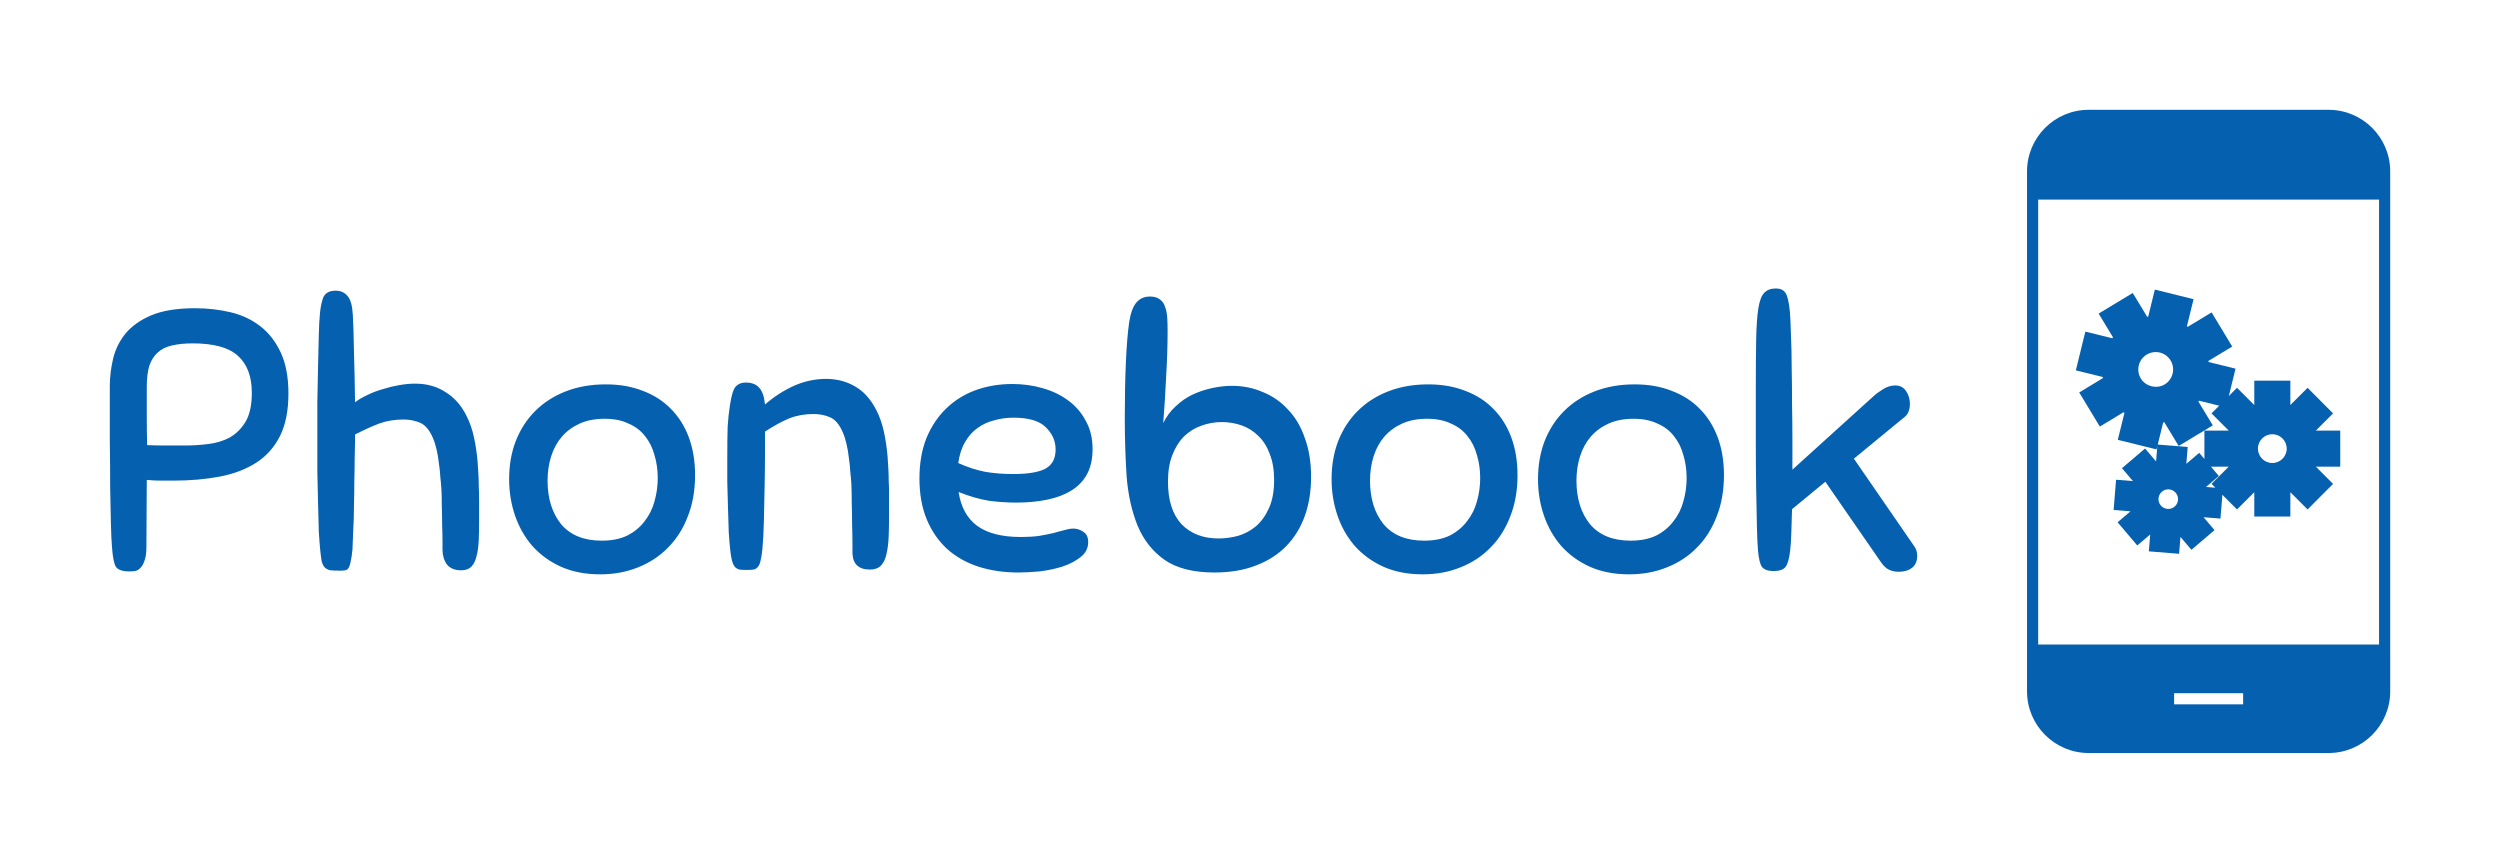 <svg version="1.1" xmlns="http://www.w3.org/2000/svg" viewBox="-245.76 -1594.496 6994.132 2413.824"><desc>Created with Snap</desc><defs></defs><g><g transform="matrix(20.803,0,0,20.803,4934.627,-1386.129)"><path d="M64.141,4.751H31.862c-4.566,0-8.282,3.715-8.282,8.281v2.298v62.829v4.81c0,4.566,3.716,8.282,8.282,8.282h32.278  c4.566,0,8.281-3.716,8.281-8.282v-4.81V15.33v-2.298C72.422,8.466,68.707,4.751,64.141,4.751z M52.642,84.706h-9.28v-1.5h9.28  V84.706z M70.922,76.659H25.08V16.83h45.842V76.659z" fill="#0560af" style=""></path><path d="M33.789,40.831l-3.19,1.93l2.771,4.59l3.192-1.931c0.04,0.03,0.08,0.06,0.121,0.089l-0.896,3.622l5.21,1.288l0.101-0.407  l-0.163,2.026l-1.48-1.74l-3.108,2.65l1.475,1.733L35.554,54.5l-0.328,4.067l2.266,0.182l-1.731,1.476l2.645,3.113l1.739-1.479  l-0.183,2.272l4.067,0.328l0.183-2.27l1.476,1.734l3.106-2.648l-1.474-1.734l2.273,0.183l0.258-3.202l1.968,1.974l2.319-2.318  c0.001,0,0.002,0,0.003,0.001v3.272h4.853v-3.271l2.315,2.316l3.428-3.439l-2.312-2.313h3.277V47.89h-3.277l2.312-2.313  l-3.428-3.441l-2.315,2.316v-3.271h-4.853v3.273c-0.001,0-0.001,0.001-0.002,0.001l-2.32-2.319l-1.1,1.104l0.902-3.678l-3.629-0.896  c-0.007-0.048-0.014-0.095-0.022-0.143l3.205-1.937l-2.772-4.59l-3.206,1.938c-0.038-0.028-0.077-0.058-0.115-0.085l0.895-3.629  l-5.208-1.291l-0.893,3.632c-0.048,0.007-0.095,0.014-0.142,0.021l-1.936-3.197l-4.588,2.771l1.932,3.193  c-0.031,0.042-0.063,0.084-0.093,0.126l-3.629-0.896l-1.275,5.212l3.622,0.892C33.773,40.733,33.781,40.782,33.789,40.831z   M56.567,48.38c1.067,0,1.937,0.868,1.937,1.936s-0.869,1.936-1.937,1.936s-1.936-0.868-1.936-1.936S55.5,48.38,56.567,48.38z   M42.577,58.429l-0.108-0.005c-0.725-0.058-1.268-0.694-1.209-1.417c0.055-0.681,0.63-1.213,1.311-1.213l0.109,0.005  c0.351,0.027,0.67,0.19,0.897,0.458c0.229,0.269,0.338,0.608,0.311,0.959C43.832,57.896,43.256,58.429,42.577,58.429z M48.39,55.056  l0.517,0.518l-1.259-0.101l1.73-1.475l-1.065-1.256h2.39L48.39,55.056z M48.563,47.188l-1.936-3.199  c0.028-0.038,0.057-0.077,0.085-0.115l2.709,0.667l-1.032,1.036l2.313,2.313h-3.269v3.816l-0.696-0.821l-1.733,1.475l0.182-2.267  l-4.027-0.325l0.732-2.975c0.052-0.007,0.104-0.015,0.154-0.023l1.93,3.191L48.563,47.188z M38.612,39.112  c0.149-0.607,0.526-1.119,1.063-1.443c0.365-0.222,0.784-0.339,1.209-0.339c0.828,0,1.579,0.423,2.006,1.13  c0.668,1.106,0.313,2.55-0.793,3.218c-1.079,0.653-2.566,0.279-3.215-0.792C38.559,40.349,38.463,39.719,38.612,39.112z" fill="#0560af" style=""></path><desc>Created with Snap</desc><defs></defs></g><g><g transform="matrix(1.024,0,0,-1.024,0,0)"><path d="M161 246L160 63Q160 39 155 26Q151 13 144 6Q138 -1 129 -3Q121 -4 113 -4Q86 -4 77 8Q69 20 66 62Q64 84 63 126Q62 168 61 226Q61 284 60 354Q60 424 60 502Q60 539 69 577Q78 615 103 646Q129 677 174 696Q220 715 293 715Q344 715 390 704Q436 693 471 666Q506 639 527 594Q548 549 548 482Q548 412 525 366Q502 320 460 293Q418 266 360 255Q302 244 233 244Q216 244 199 244Q182 244 161 246ZM448 484Q448 551 410 585Q373 619 286 619Q253 619 229 613Q206 608 191 594Q176 581 168 558Q161 535 161 500Q161 466 161 422Q161 379 162 341Q185 340 213 340Q242 340 267 340Q297 340 329 344Q362 348 388 362Q414 377 431 405Q448 434 448 484ZM863 411Q826 411 796 400Q767 389 730 370Q730 369 730 351Q730 333 729 305Q729 277 728 242Q728 208 727 173Q727 139 725 108Q724 77 723 56Q721 35 718 23Q716 11 712 5Q709 0 703 -1Q697 -2 690 -2Q673 -2 663 -1Q654 1 648 6Q642 12 639 23Q637 34 635 53Q633 72 631 105Q630 139 629 180Q628 222 627 269Q627 316 627 362Q627 408 627 459Q628 511 629 558Q630 606 631 643Q632 681 634 699Q636 725 643 744Q651 763 677 763Q697 763 709 749Q722 735 724 696Q726 661 727 598Q729 536 730 458Q744 469 764 478Q784 488 806 494Q828 501 851 505Q874 509 894 509Q942 509 977 486Q1013 464 1034 422Q1048 395 1055 362Q1062 330 1065 294Q1066 278 1067 262Q1068 247 1068 229Q1069 212 1069 190Q1069 168 1069 138Q1069 108 1068 82Q1067 57 1062 38Q1058 20 1048 9Q1038 -1 1020 -1Q994 -1 981 15Q969 32 969 55Q969 56 969 76Q969 96 968 122Q968 149 967 176Q967 203 966 220Q965 236 963 254Q962 273 959 292Q957 311 953 328Q949 346 943 360Q929 393 908 402Q887 411 863 411ZM1415 507Q1472 507 1517 489Q1562 472 1593 440Q1625 408 1642 362Q1659 316 1659 259Q1659 196 1639 146Q1620 96 1585 61Q1551 26 1503 7Q1456 -12 1400 -12Q1339 -12 1292 9Q1246 30 1214 66Q1183 102 1167 149Q1151 196 1151 248Q1151 305 1169 352Q1188 400 1222 434Q1257 469 1306 488Q1355 507 1415 507ZM1404 80Q1445 80 1474 94Q1503 109 1521 133Q1540 157 1548 187Q1557 218 1557 251Q1557 285 1548 314Q1540 344 1522 366Q1505 388 1477 400Q1450 413 1412 413Q1373 413 1344 400Q1315 387 1295 364Q1276 342 1266 311Q1256 280 1256 244Q1256 171 1293 125Q1331 80 1404 80ZM1983 426Q1946 426 1916 414Q1887 402 1850 378Q1850 357 1850 316Q1850 276 1849 228Q1848 181 1847 135Q1846 89 1843 58Q1841 38 1838 26Q1836 15 1831 9Q1827 3 1819 1Q1812 0 1800 0Q1788 0 1780 1Q1773 3 1768 8Q1763 14 1760 25Q1757 36 1755 55Q1753 73 1751 103Q1750 133 1749 168Q1748 204 1747 240Q1747 277 1747 308Q1747 359 1748 391Q1750 423 1754 448Q1760 490 1770 501Q1780 512 1797 512Q1822 512 1834 498Q1847 484 1850 452Q1887 484 1929 503Q1972 522 2017 522Q2060 522 2095 502Q2131 482 2154 437Q2168 410 2175 377Q2182 345 2185 309Q2186 293 2187 277Q2188 262 2188 244Q2189 227 2189 205Q2189 183 2189 153Q2189 121 2188 93Q2187 65 2182 44Q2178 24 2167 12Q2156 1 2137 1Q2091 1 2089 45Q2089 48 2089 70Q2089 93 2088 123Q2088 153 2087 184Q2087 215 2086 235Q2085 251 2083 269Q2082 288 2079 307Q2077 326 2073 343Q2069 361 2063 375Q2049 408 2028 417Q2007 426 1983 426ZM2536 184Q2501 184 2462 189Q2424 195 2379 213Q2388 152 2429 121Q2471 90 2549 90Q2577 90 2599 93Q2622 97 2639 101Q2656 106 2669 109Q2682 113 2693 113Q2707 113 2720 104Q2733 96 2733 76Q2733 51 2712 35Q2692 19 2662 9Q2633 0 2600 -4Q2567 -7 2542 -7Q2483 -7 2433 9Q2384 25 2348 57Q2312 90 2292 138Q2272 186 2272 250Q2272 312 2291 360Q2311 408 2345 441Q2379 474 2425 491Q2472 508 2526 508Q2568 508 2607 497Q2647 486 2677 464Q2708 442 2726 408Q2745 375 2745 330Q2745 290 2730 262Q2715 234 2687 217Q2660 200 2621 192Q2583 184 2536 184ZM2529 416Q2502 416 2477 409Q2452 403 2431 388Q2411 374 2397 350Q2383 327 2378 292Q2416 275 2452 268Q2488 262 2528 262Q2587 262 2615 276Q2644 291 2644 329Q2644 364 2617 390Q2591 416 2529 416ZM2950 654Q2950 594 2946 528Q2943 463 2938 401Q2951 428 2972 447Q2993 467 3018 479Q3044 491 3072 497Q3100 503 3126 503Q3171 503 3210 486Q3250 470 3279 438Q3309 407 3325 360Q3342 314 3342 254Q3342 196 3325 148Q3308 100 3274 65Q3241 31 3191 12Q3142 -7 3078 -7Q2991 -7 2941 28Q2892 63 2868 121Q2844 180 2838 256Q2833 332 2833 415Q2833 499 2836 567Q2839 635 2845 677Q2851 715 2865 731Q2879 747 2902 747Q2919 747 2929 739Q2939 732 2943 719Q2948 706 2949 689Q2950 673 2950 654ZM3098 404Q3069 404 3042 394Q3016 385 2995 365Q2975 345 2963 314Q2951 284 2951 241Q2951 165 2988 125Q3026 86 3089 86Q3115 86 3142 93Q3169 101 3191 119Q3213 138 3227 169Q3241 200 3241 246Q3241 287 3229 317Q3218 347 3198 366Q3178 386 3152 395Q3126 404 3098 404ZM3662 507Q3719 507 3764 489Q3809 472 3840 440Q3872 408 3889 362Q3906 316 3906 259Q3906 196 3886 146Q3867 96 3832 61Q3798 26 3750 7Q3703 -12 3647 -12Q3586 -12 3539 9Q3493 30 3461 66Q3430 102 3414 149Q3398 196 3398 248Q3398 305 3416 352Q3435 400 3469 434Q3504 469 3553 488Q3602 507 3662 507ZM3651 80Q3692 80 3721 94Q3750 109 3768 133Q3787 157 3795 187Q3804 218 3804 251Q3804 285 3795 314Q3787 344 3769 366Q3752 388 3724 400Q3697 413 3659 413Q3620 413 3591 400Q3562 387 3542 364Q3523 342 3513 311Q3503 280 3503 244Q3503 171 3540 125Q3578 80 3651 80ZM4226 507Q4283 507 4328 489Q4373 472 4404 440Q4436 408 4453 362Q4470 316 4470 259Q4470 196 4450 146Q4431 96 4396 61Q4362 26 4314 7Q4267 -12 4211 -12Q4150 -12 4103 9Q4057 30 4025 66Q3994 102 3978 149Q3962 196 3962 248Q3962 305 3980 352Q3999 400 4033 434Q4068 469 4117 488Q4166 507 4226 507ZM4215 80Q4256 80 4285 94Q4314 109 4332 133Q4351 157 4359 187Q4368 218 4368 251Q4368 285 4359 314Q4351 344 4333 366Q4316 388 4288 400Q4261 413 4223 413Q4184 413 4155 400Q4126 387 4106 364Q4087 342 4077 311Q4067 280 4067 244Q4067 171 4104 125Q4142 80 4215 80ZM4563 53Q4561 75 4560 119Q4559 164 4558 222Q4557 281 4557 350Q4557 419 4557 491Q4557 576 4558 630Q4559 684 4564 715Q4569 746 4580 757Q4591 769 4612 769Q4630 769 4638 757Q4646 746 4650 707Q4652 683 4653 642Q4655 602 4655 554Q4656 506 4656 454Q4657 402 4657 355L4657 274L4879 475Q4890 485 4905 494Q4921 504 4938 504Q4958 504 4968 488Q4978 473 4978 453Q4978 442 4974 432Q4971 423 4960 415L4825 304L4989 66Q4998 54 4998 39Q4998 17 4984 6Q4970 -5 4948 -5Q4932 -5 4920 1Q4908 7 4897 24L4747 241L4656 166Q4655 129 4654 100Q4653 71 4651 54Q4647 19 4638 8Q4629 -3 4606 -3Q4583 -3 4574 8Q4566 19 4563 53Z" fill="#0560af" style=""></path></g></g></g></svg>
